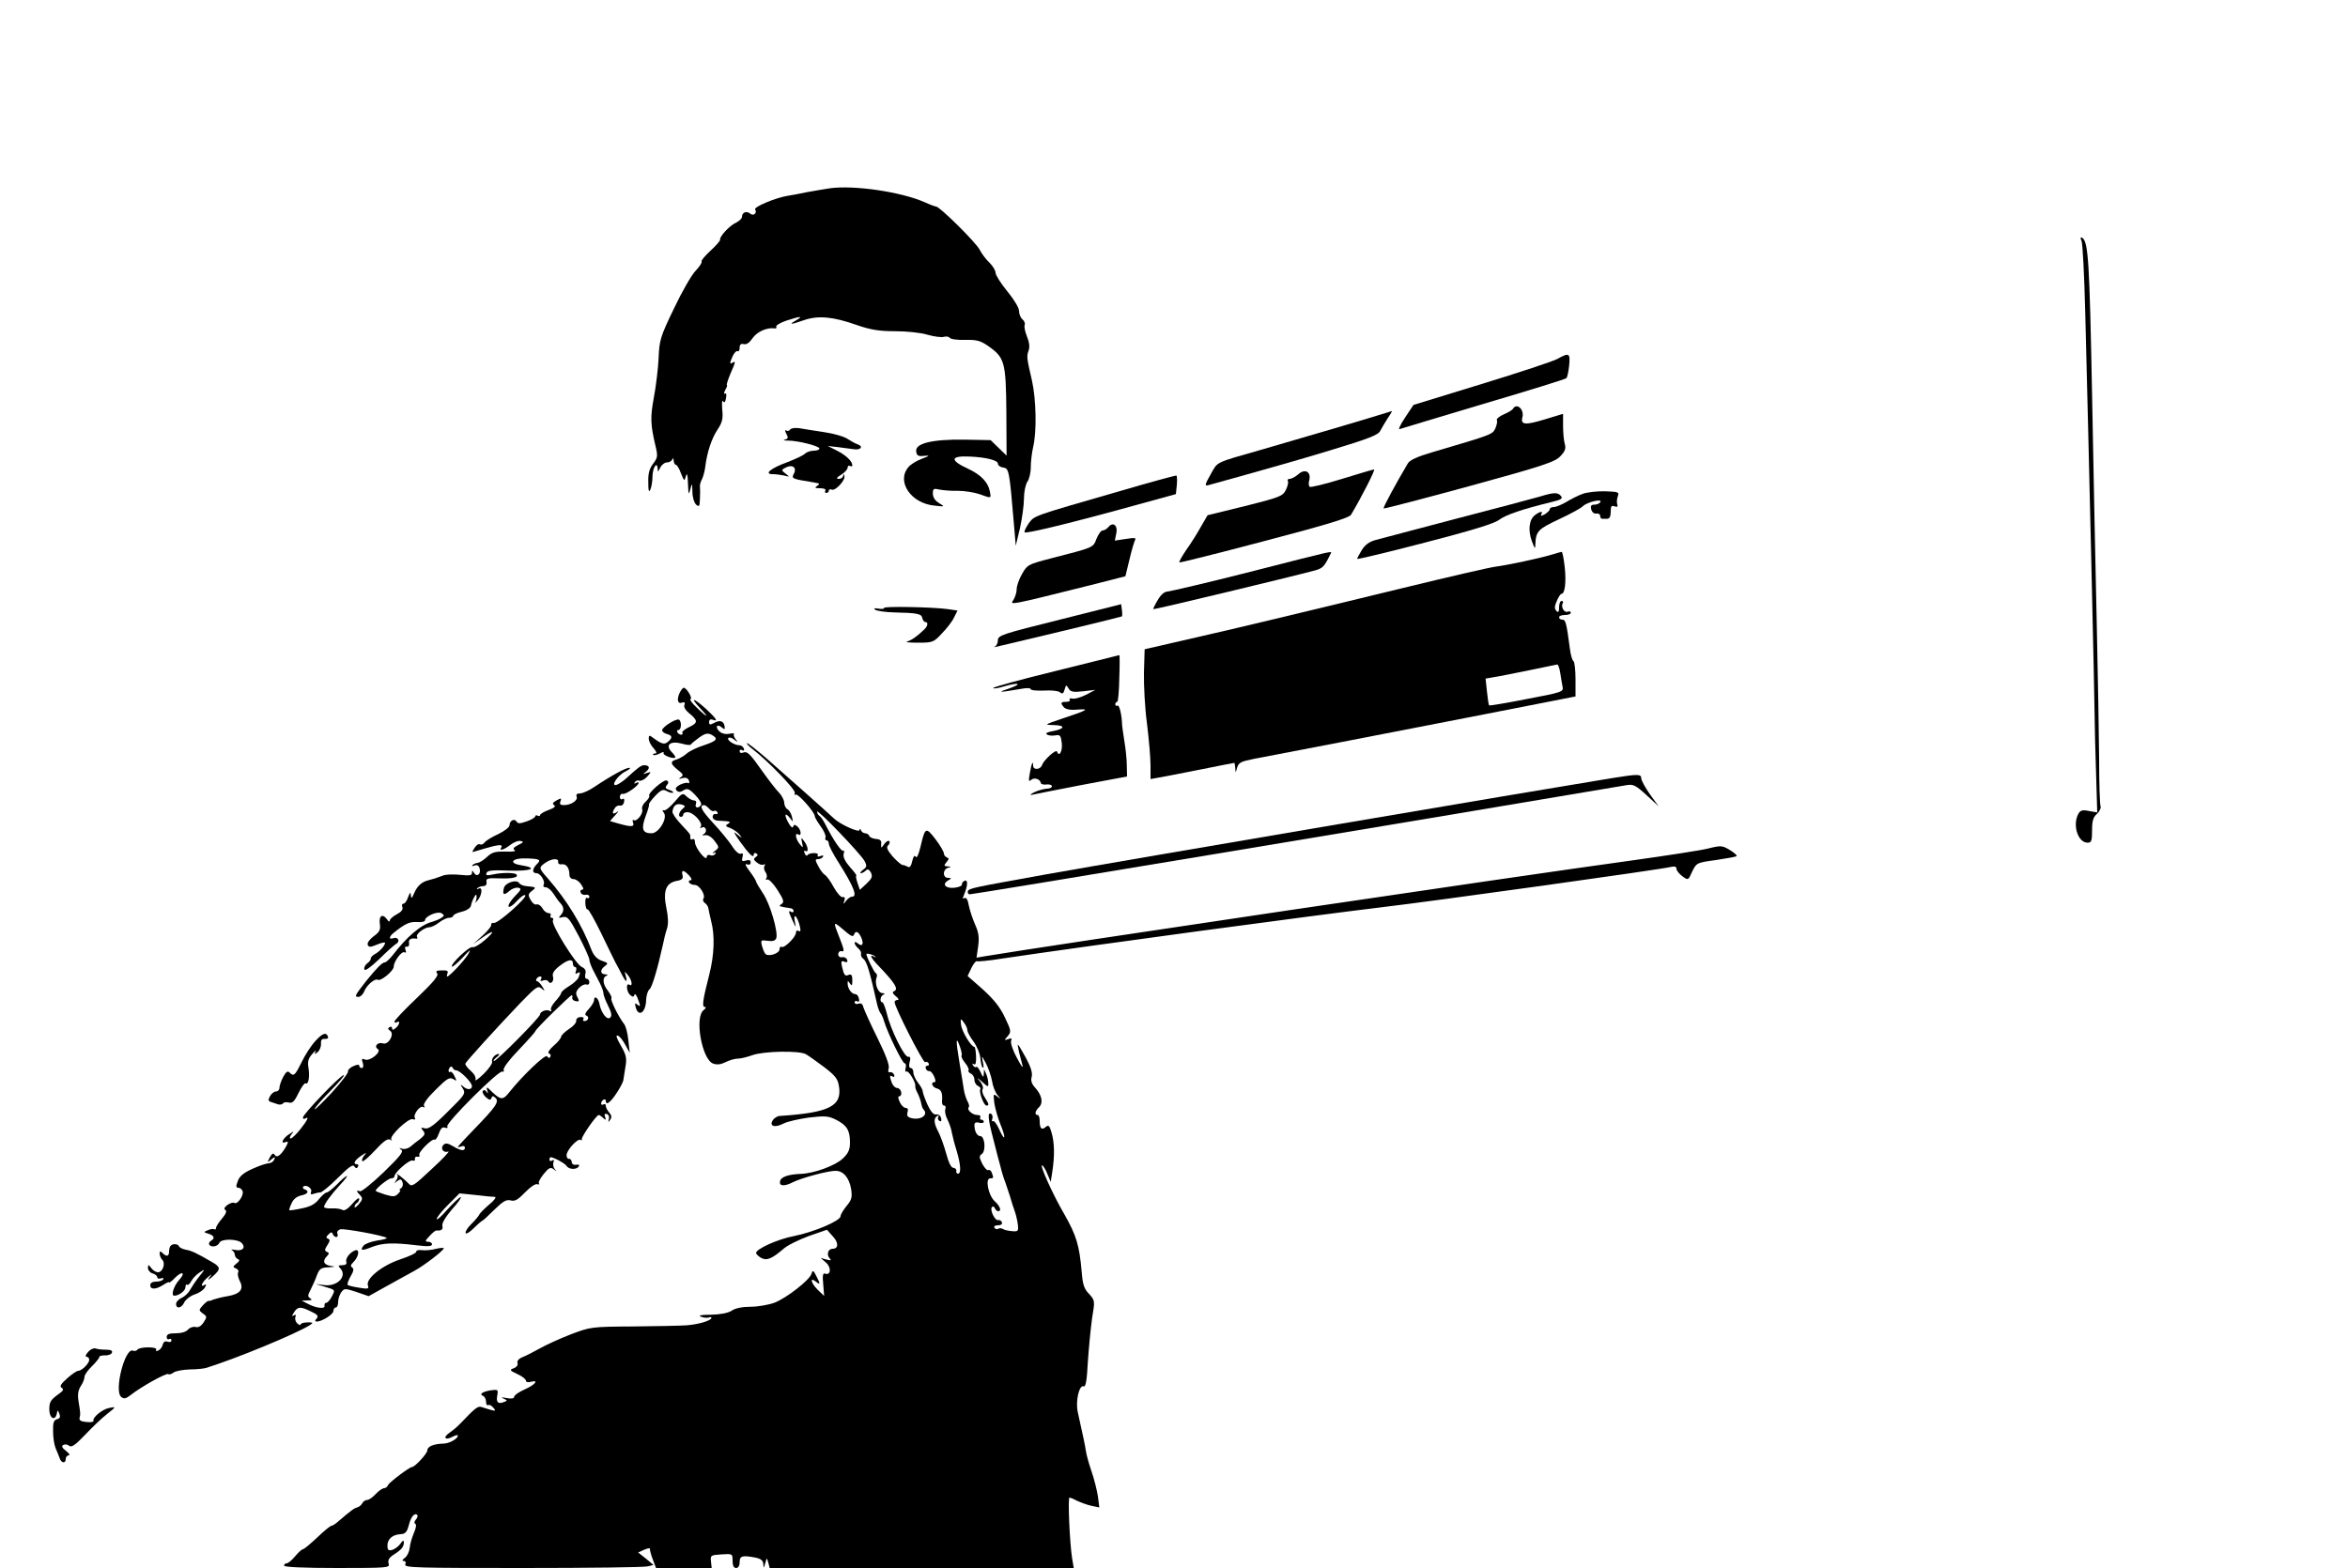 <?xml version="1.0" standalone="no"?>
<!DOCTYPE svg PUBLIC "-//W3C//DTD SVG 20010904//EN"
 "http://www.w3.org/TR/2001/REC-SVG-20010904/DTD/svg10.dtd">
<svg version="1.0" xmlns="http://www.w3.org/2000/svg"
 width="1000pt" height="668pt" viewBox="0 0 1000 668"
 preserveAspectRatio="xMidYMid meet">
<g transform="translate(0,668) scale(0.1,-0.1)"
fill="#000000" stroke="none">
<path d="M3535 5878 c-27 -4 -72 -12 -100 -17 -27 -6 -66 -13 -85 -16 -51 -9
-140 -47 -134 -57 10 -16 -7 -30 -21 -18 -16 13 -35 5 -35 -14 0 -7 -12 -18
-26 -25 -27 -12 -71 -60 -67 -72 1 -4 -17 -25 -41 -47 -24 -22 -41 -43 -38
-46 3 -4 -8 -21 -25 -39 -17 -17 -59 -90 -93 -162 -58 -120 -62 -135 -65 -210
-2 -44 -11 -119 -20 -167 -16 -86 -15 -116 7 -209 10 -42 9 -49 -10 -74 -16
-21 -22 -41 -21 -79 0 -38 3 -46 9 -31 5 11 9 37 9 57 1 37 20 65 22 31 0 -15
2 -14 11 5 6 12 19 22 29 22 9 0 20 6 22 13 3 7 6 5 6 -5 1 -10 5 -18 9 -18 5
0 15 -16 22 -36 14 -35 15 -35 21 -13 5 17 8 7 9 -31 2 -47 3 -51 10 -25 7 29
8 28 9 -11 0 -23 8 -47 16 -54 13 -11 15 -7 16 26 1 22 1 45 0 51 -1 7 3 22 9
32 5 11 12 35 14 55 8 62 27 118 52 156 20 30 24 46 20 85 -2 27 -1 43 3 36 6
-9 10 -5 13 13 3 15 1 23 -4 19 -6 -3 -5 4 1 16 7 11 9 21 7 21 -3 0 4 21 14
46 23 52 24 58 10 49 -13 -8 -13 -2 1 29 7 14 16 23 20 20 5 -3 9 4 9 14 0 14
5 19 18 16 11 -3 24 6 37 25 18 27 61 47 94 42 7 -1 10 2 7 7 -3 5 16 17 43
26 61 20 74 20 41 1 -33 -19 -24 -19 34 1 60 21 125 15 226 -21 58 -20 94 -26
162 -26 48 0 109 -6 138 -15 28 -8 59 -12 70 -9 10 3 21 1 25 -4 3 -6 33 -10
65 -9 49 1 65 -3 97 -25 72 -50 77 -68 79 -280 l1 -188 -34 33 -34 33 -112 2
c-138 2 -210 -16 -205 -50 2 -18 9 -22 33 -19 27 2 26 1 -10 -13 -22 -8 -48
-24 -57 -36 -51 -62 13 -154 112 -163 45 -5 45 -5 19 11 -17 10 -26 25 -26 40
0 22 3 23 30 17 17 -3 52 -6 78 -5 26 0 66 -6 90 -14 53 -19 50 -19 45 10 -7
40 -38 72 -91 97 -81 37 -79 57 5 53 70 -3 120 -16 120 -30 0 -8 10 -15 23
-17 24 -3 26 -13 45 -238 l8 -95 18 75 c9 41 17 98 17 127 0 28 7 59 14 70 8
10 15 38 15 63 0 25 5 63 10 85 16 66 13 204 -5 284 -23 99 -23 103 -14 128 5
15 3 35 -7 59 -8 20 -13 42 -10 49 3 8 -2 19 -10 25 -8 7 -14 23 -14 36 0 13
-22 49 -50 83 -27 33 -50 69 -50 79 0 10 -12 29 -26 43 -14 13 -33 38 -41 54
-14 30 -171 185 -186 185 -4 0 -26 8 -50 19 -101 44 -299 73 -402 59z"/>
<path d="M8865 5654 c5 -10 12 -149 16 -309 14 -536 40 -1651 40 -1721 0 -38
3 -145 6 -237 l5 -168 -35 6 c-29 6 -37 3 -46 -13 -25 -48 -1 -122 40 -122 16
0 19 7 19 53 0 41 5 56 21 70 11 10 18 25 15 33 -3 8 -6 99 -6 202 -1 103 -5
360 -10 572 -5 212 -14 653 -20 980 -11 569 -16 650 -42 667 -8 4 -9 0 -3 -13z"/>
<path d="M6633 5151 c-18 -10 -163 -58 -323 -107 l-290 -89 -36 -54 c-20 -30
-30 -52 -23 -49 8 3 169 51 359 108 190 56 348 105 351 109 4 3 9 27 12 54 5
53 0 56 -50 28z"/>
<path d="M6444 4939 c-3 -6 -22 -17 -41 -25 -18 -8 -31 -19 -28 -24 3 -4 0
-20 -6 -34 -13 -27 -9 -26 -267 -102 -65 -19 -98 -34 -106 -48 -52 -88 -107
-189 -103 -192 2 -2 167 41 365 95 317 87 365 103 388 128 20 21 24 33 18 53
-4 14 -7 48 -7 76 l0 51 -79 -24 c-83 -25 -103 -23 -94 10 8 33 -24 62 -40 36z"/>
<path d="M5880 4914 c-47 -15 -352 -105 -505 -149 -206 -59 -187 -50 -219
-106 -25 -44 -26 -50 -10 -46 11 3 87 24 169 47 83 23 241 68 352 102 159 48
203 65 211 82 6 12 21 36 32 54 12 17 20 32 18 31 -1 -1 -23 -7 -48 -15z"/>
<path d="M3365 4850 c-3 -6 -11 -7 -17 -4 -6 4 -6 -1 1 -14 9 -17 8 -21 -7
-25 -9 -2 -3 -4 14 -4 42 0 134 -23 134 -34 0 -5 -11 -9 -24 -9 -14 0 -31 -6
-38 -13 -7 -7 -41 -23 -75 -36 -71 -26 -101 -51 -62 -51 13 0 35 -3 49 -6 24
-6 24 -6 6 8 -19 15 -19 16 0 26 29 15 49 0 35 -26 -11 -21 -9 -22 84 -37 6
-1 15 -3 20 -4 6 -1 3 -6 -5 -11 -12 -8 -9 -10 13 -10 16 0 26 -4 22 -10 -3
-5 -1 -10 4 -10 6 0 11 4 11 10 0 5 6 7 13 4 16 -6 60 43 53 59 -3 9 -5 9 -5
0 -1 -7 -9 -13 -18 -13 -13 0 -11 5 10 18 15 9 27 23 27 30 0 7 5 10 10 7 6
-3 10 -2 10 2 0 18 -26 43 -65 63 l-40 20 45 -5 c25 -3 55 -7 68 -9 28 -4 40
12 15 21 -10 3 -29 14 -43 23 -14 10 -59 23 -100 29 -41 6 -89 14 -107 17 -17
2 -34 0 -38 -6z"/>
<path d="M5530 4660 c-13 -11 -29 -20 -37 -20 -8 0 -11 -4 -8 -10 3 -5 -1 -22
-9 -38 -13 -26 -27 -31 -174 -68 l-159 -39 -29 -50 c-15 -27 -43 -72 -62 -98
-18 -27 -32 -51 -29 -53 2 -2 165 39 362 91 267 70 361 99 369 112 44 74 105
193 98 193 -4 0 -65 -18 -136 -40 -71 -22 -133 -37 -138 -34 -4 3 -6 15 -2 28
9 36 -18 51 -46 26z"/>
<path d="M4770 4588 c-381 -110 -363 -104 -389 -138 -12 -18 -20 -34 -17 -38
7 -6 199 40 473 116 l171 47 4 38 c2 21 1 40 -2 41 -3 1 -111 -28 -240 -66z"/>
<path d="M6740 4576 c-19 -7 -51 -23 -70 -35 -19 -11 -43 -21 -52 -21 -10 0
-18 -4 -18 -10 0 -5 -10 -14 -21 -21 -15 -8 -19 -8 -15 0 10 15 -5 13 -26 -3
-26 -19 -31 -65 -14 -111 12 -33 15 -36 15 -15 2 57 11 66 101 108 49 23 95
48 102 56 18 17 83 33 74 17 -4 -6 -15 -11 -26 -11 -13 0 -17 -5 -13 -20 3
-12 12 -19 21 -18 9 2 17 -3 17 -9 0 -7 3 -13 8 -13 4 0 14 0 22 0 10 0 15 10
15 30 0 23 3 28 16 23 12 -4 15 -2 12 8 -3 8 -2 23 2 34 7 19 3 20 -54 22 -33
1 -77 -4 -96 -11z"/>
<path d="M6560 4565 c-25 -7 -184 -50 -355 -94 -170 -45 -327 -86 -348 -92
-26 -7 -44 -21 -57 -42 -11 -18 -20 -35 -20 -38 0 -3 129 28 287 69 200 52
296 81 317 97 29 22 100 46 223 76 42 10 50 15 41 26 -13 16 -30 16 -88 -2z"/>
<path d="M4720 4434 c-7 -8 -18 -14 -24 -14 -7 0 -18 -16 -26 -35 -15 -39 -9
-36 -195 -84 -96 -25 -100 -27 -122 -66 -13 -22 -23 -51 -23 -65 0 -14 -7 -35
-14 -46 -17 -23 -20 -24 328 63 l149 38 17 70 c9 39 20 76 24 84 6 10 -2 11
-39 5 l-47 -7 6 30 c8 35 -14 52 -34 27z"/>
<path d="M5325 4244 c-181 -46 -340 -83 -352 -84 -13 0 -29 -13 -42 -36 -12
-20 -21 -38 -19 -39 3 -3 580 136 689 165 33 9 40 17 67 73 5 10 20 14 -343
-79z"/>
<path d="M6615 4319 c-50 -16 -197 -47 -245 -53 -25 -3 -202 -44 -395 -91
-415 -101 -709 -172 -935 -223 l-165 -38 -3 -99 c-1 -55 4 -153 13 -218 8 -65
15 -145 15 -178 l0 -58 33 6 c17 3 97 18 176 34 79 16 146 29 148 29 1 0 3
-10 4 -22 1 -22 1 -22 8 2 6 21 16 26 71 37 90 17 594 114 895 173 138 27 301
59 363 71 l112 22 0 73 c0 40 -4 75 -9 78 -5 3 -12 27 -15 53 -15 112 -18 123
-32 123 -8 0 -14 5 -14 10 0 6 11 10 25 10 14 0 25 4 25 10 0 5 -6 7 -14 4
-14 -6 -30 22 -20 37 3 5 0 9 -5 9 -6 0 -11 -12 -11 -27 0 -20 -3 -24 -11 -16
-9 9 -9 20 1 42 7 17 16 31 20 31 15 0 21 50 14 115 -4 36 -10 65 -13 64 -3 0
-19 -5 -36 -10z m30 -506 c3 -21 8 -48 10 -59 5 -21 -4 -24 -153 -52 -86 -17
-158 -29 -160 -27 -2 2 -6 28 -9 58 l-6 56 39 7 c22 3 89 17 149 29 61 13 113
23 117 24 4 1 10 -16 13 -36z"/>
<path d="M4513 4040 c-242 -60 -263 -67 -263 -87 0 -12 -6 -24 -12 -27 -7 -3
-4 -4 7 -1 256 60 530 127 533 129 2 3 2 15 0 28 l-3 24 -262 -66z"/>
<path d="M3765 4090 c2 -4 -8 -5 -23 -3 -19 3 -23 2 -14 -5 8 -5 44 -10 80
-11 99 -2 117 -6 120 -24 2 -9 8 -17 13 -17 13 0 11 -17 -5 -32 -31 -30 -55
-46 -73 -51 -10 -3 11 -5 47 -5 62 0 67 2 101 39 20 20 44 51 52 68 l15 30
-41 6 c-63 9 -277 13 -272 5z"/>
<path d="M4498 3822 c-148 -36 -268 -69 -268 -73 0 -4 21 -1 47 7 64 19 80 11
18 -10 -51 -17 -42 -17 58 0 20 4 37 3 37 -2 0 -5 25 -7 55 -6 32 2 62 -1 69
-7 11 -9 15 -6 20 11 6 21 7 22 17 5 8 -14 19 -17 62 -12 l52 6 -40 -21 c-22
-11 -48 -19 -58 -16 -9 2 -15 0 -11 -5 3 -5 -4 -9 -15 -9 -24 0 -26 -5 -9 -24
8 -8 29 -12 58 -9 52 4 44 -2 -65 -38 -79 -27 -79 -27 -37 -28 51 -1 48 -16
-5 -26 -23 -4 -32 -9 -24 -14 7 -5 23 -6 35 -4 21 4 24 0 28 -32 4 -34 -11
-63 -20 -37 -4 12 -56 -35 -64 -57 -6 -20 -38 -23 -38 -3 0 25 -7 10 -14 -32
-6 -33 -5 -38 6 -28 14 11 38 3 41 -14 1 -5 12 -8 25 -6 12 1 22 -2 22 -8 0
-5 -10 -10 -22 -10 -13 -1 -36 -7 -53 -15 -16 -8 -21 -13 -10 -11 11 3 107 21
213 42 l192 36 -1 47 c0 25 -5 71 -10 101 -5 30 -9 62 -10 70 -1 45 -12 89
-20 84 -5 -3 -9 0 -9 5 0 6 3 11 8 11 4 0 8 45 9 100 2 55 2 100 0 99 -1 0
-122 -30 -269 -67z"/>
<path d="M2894 3727 c-13 -29 -7 -48 12 -40 10 3 12 0 9 -10 -4 -8 4 -22 17
-33 41 -33 42 -43 4 -61 -19 -9 -33 -20 -30 -25 3 -4 1 -8 -5 -8 -5 0 -13 5
-16 10 -3 6 -1 10 4 10 13 0 15 36 3 44 -11 7 -72 -31 -72 -45 0 -6 9 -13 20
-16 24 -6 25 -16 5 -33 -15 -13 -27 -10 -61 15 -19 14 -21 14 -21 -2 0 -10 9
-28 20 -40 14 -16 16 -23 7 -23 -7 0 -11 -3 -8 -6 4 -3 16 0 28 6 12 7 20 8
16 2 -5 -9 42 -27 50 -19 2 2 -5 13 -16 24 -28 30 -5 48 44 35 19 -6 36 -7 38
-4 2 4 18 17 36 30 25 18 36 20 52 12 31 -17 24 -26 -32 -45 -29 -9 -62 -25
-73 -35 -11 -10 -30 -21 -42 -25 -30 -8 -29 -19 4 -45 23 -18 25 -23 13 -31
-12 -8 -10 -9 6 -4 15 4 24 0 28 -10 3 -9 2 -14 -3 -11 -5 3 -20 0 -35 -7 -18
-10 -22 -17 -14 -25 8 -8 16 -7 29 1 16 10 24 7 50 -20 17 -17 28 -36 25 -42
-11 -17 -29 -13 -22 4 3 9 0 15 -9 15 -7 0 -21 8 -31 17 -16 16 -19 15 -50
-22 -19 -22 -39 -39 -46 -37 -8 2 -8 -1 -1 -10 18 -23 -21 -88 -52 -88 -39 0
-45 19 -26 71 10 26 17 50 15 52 -2 2 9 18 26 36 26 27 34 30 51 20 11 -6 23
-8 26 -6 2 3 -5 8 -17 12 -16 5 -18 10 -10 20 8 9 8 15 0 20 -11 7 -82 -54
-75 -65 3 -4 -5 -16 -16 -26 -11 -10 -17 -24 -14 -32 6 -17 -23 -54 -36 -46
-5 3 -6 -2 -3 -10 7 -19 -6 -20 -60 -5 l-38 11 23 26 c13 14 16 20 7 13 -19
-14 -24 -5 -9 17 4 7 14 12 21 10 8 -2 16 5 18 16 2 11 0 16 -7 12 -6 -4 -11
0 -11 9 0 9 6 15 13 13 13 -3 67 35 67 47 0 3 -5 3 -12 -1 -7 -4 -8 -3 -4 4 4
6 12 9 19 6 7 -2 22 5 33 17 19 22 19 22 -1 16 -18 -7 -19 -6 -3 6 18 15 14
27 -9 27 -13 0 -28 -12 -76 -56 -12 -11 -30 -23 -39 -27 -31 -11 1 39 35 56
18 9 25 16 17 16 -15 0 -73 -31 -148 -81 -23 -16 -51 -28 -61 -28 -14 0 -19
-5 -15 -14 6 -16 -24 -36 -55 -36 -15 0 -19 5 -14 16 5 14 3 15 -17 4 -16 -9
-19 -14 -10 -20 8 -5 1 -12 -24 -21 -20 -7 -36 -17 -36 -22 0 -4 -4 -5 -10 -2
-5 3 -10 2 -10 -2 0 -5 -16 -15 -36 -22 -29 -10 -38 -11 -44 -1 -9 15 -30 4
-30 -16 0 -8 -21 -24 -47 -37 -27 -12 -53 -28 -59 -36 -6 -8 -15 -11 -20 -8
-6 3 -15 -3 -22 -14 -7 -10 -11 -19 -10 -19 2 0 25 7 52 15 57 17 80 19 71 5
-11 -17 11 -11 39 11 14 11 34 19 44 16 14 -3 11 -6 -11 -17 -20 -10 -24 -16
-15 -22 8 -5 -9 -7 -40 -6 -43 1 -57 -3 -77 -22 -14 -13 -32 -25 -41 -26 -9
-1 -19 -6 -22 -10 -4 -4 0 -5 10 -1 10 4 18 -1 21 -14 6 -23 -12 -37 -24 -18
-7 12 -9 12 -9 0 0 -11 -11 -12 -50 -8 -28 3 -61 2 -73 -3 -23 -9 -45 -16 -62
-20 -27 -6 -48 -24 -60 -53 -11 -25 -14 -27 -15 -12 -1 16 -4 14 -12 -7 -5
-16 -14 -28 -20 -28 -6 0 -8 -7 -4 -15 3 -10 -5 -20 -24 -30 -17 -9 -30 -21
-30 -27 0 -7 -6 -4 -13 7 -19 25 -35 12 -29 -23 3 -24 -2 -33 -27 -51 -17 -13
-28 -28 -25 -36 5 -11 11 -11 40 1 19 8 34 11 34 7 -1 -12 -23 -37 -44 -48
-10 -6 -18 -14 -17 -19 1 -4 -5 -13 -15 -20 -9 -7 -15 -19 -12 -26 2 -8 25 8
62 43 32 32 65 61 73 66 19 10 8 32 -12 24 -20 -7 -19 7 3 24 47 38 67 47 98
45 19 -2 34 2 34 7 0 18 55 41 71 30 12 -8 12 -10 -1 -19 -8 -6 -26 -13 -39
-17 -48 -12 -108 -63 -169 -143 -13 -16 -28 -30 -33 -30 -11 0 -33 -22 -80
-80 -47 -60 -51 -67 -33 -67 9 0 19 10 24 21 10 28 46 59 59 52 12 -8 68 38
68 56 0 22 34 68 46 61 6 -4 8 0 4 10 -4 10 -2 16 6 14 7 -1 11 6 9 16 -3 15
9 22 31 18 5 -1 6 3 3 8 -7 11 32 41 54 41 8 0 26 9 40 20 14 11 33 20 43 20
9 0 17 4 17 8 0 5 16 13 37 18 21 5 37 16 39 26 1 9 7 24 13 35 8 14 10 15 11
3 0 -9 -3 -20 -7 -26 -5 -5 0 -1 10 9 20 22 24 62 5 51 -8 -4 -9 -3 -5 2 5 5
16 9 25 9 11 0 16 7 14 18 -3 15 5 17 57 15 55 -2 82 5 70 17 -8 8 -62 8 -98
0 -27 -6 -33 -5 -29 6 4 11 25 13 96 10 95 -3 127 11 51 23 -57 9 -37 32 26
29 56 -2 61 -6 40 -26 -19 -20 -19 -37 0 -37 17 0 39 -36 30 -50 -3 -6 1 -10
9 -10 9 0 23 -12 33 -27 10 -16 23 -34 30 -41 16 -17 16 -34 1 -51 -11 -11 -9
-13 9 -8 20 4 28 -5 68 -81 25 -48 45 -93 45 -100 0 -8 7 -27 15 -43 8 -16 22
-42 30 -58 8 -16 15 -35 15 -43 0 -8 9 -31 20 -53 14 -28 17 -42 9 -50 -13
-13 -38 18 -46 58 -5 27 -23 38 -23 15 0 -6 -10 -23 -22 -36 -16 -17 -19 -26
-10 -29 13 -5 7 -23 -9 -23 -6 0 -8 4 -4 9 3 6 -3 9 -13 8 -11 0 -19 -8 -18
-16 1 -8 -13 -24 -31 -35 -18 -12 -32 -26 -33 -32 0 -6 -14 -24 -32 -39 -19
-17 -27 -30 -20 -33 7 -2 9 -8 6 -14 -4 -7 -9 -6 -14 2 -7 11 -106 -84 -160
-152 -27 -35 -37 -35 -73 -1 -23 23 -27 25 -22 8 5 -15 4 -16 -3 -6 -6 8 -12
9 -16 3 -3 -5 3 -17 13 -26 15 -13 20 -14 24 -4 3 10 7 10 17 1 17 -16 3 -37
-89 -132 -39 -40 -71 -75 -71 -77 0 -2 7 -1 15 2 8 4 15 1 15 -5 0 -16 -17
-14 -51 6 -21 13 -32 14 -40 6 -15 -15 -1 -36 20 -29 9 4 -22 -30 -69 -73 -79
-74 -86 -79 -100 -63 -16 17 -61 53 -48 38 4 -5 2 -16 -5 -25 -10 -14 -10 -14
4 -3 14 10 18 10 23 -4 4 -10 1 -21 -6 -26 -7 -4 -9 -8 -5 -8 5 0 1 -7 -7 -15
-13 -14 -22 -14 -56 -4 -22 7 -40 14 -40 16 0 10 54 53 66 53 8 0 14 4 14 9 0
16 64 72 77 67 7 -3 12 0 10 7 -1 7 4 11 11 9 8 -1 11 2 8 7 -7 11 54 72 65
66 4 -3 12 9 18 26 8 22 15 29 26 25 10 -3 13 -2 10 5 -9 13 221 243 235 234
5 -3 7 0 5 7 -3 8 25 45 65 86 38 40 70 76 70 79 0 8 148 153 155 153 3 0 4
-5 2 -11 -1 -6 6 -13 15 -14 15 -3 16 0 7 17 -8 15 -7 24 7 39 10 11 24 17 31
15 7 -3 13 1 13 9 0 8 -5 15 -11 15 -7 0 -9 9 -6 21 4 14 -1 23 -16 30 -26 12
-132 183 -122 198 3 6 1 11 -5 11 -6 0 -8 5 -5 10 3 6 -1 10 -9 10 -8 0 -20 9
-26 21 -7 11 -17 18 -25 16 -7 -3 -18 6 -25 19 -12 21 -11 26 6 39 19 15 18
16 -25 20 -13 1 -26 7 -30 13 -10 17 -59 2 -65 -21 -7 -29 0 -33 23 -13 11 10
28 16 38 14 15 -3 14 -8 -15 -37 -17 -18 -29 -37 -26 -43 3 -5 19 5 35 23 16
18 32 29 36 25 10 -9 -117 -122 -134 -118 -7 2 -12 -2 -11 -8 2 -5 -15 -26
-37 -46 l-40 -36 37 26 c52 37 60 32 13 -9 -22 -19 -46 -33 -53 -30 -13 5 -96
-74 -87 -83 2 -3 23 15 46 39 32 35 37 38 23 14 -16 -27 -80 -95 -89 -95 -3 0
-2 6 1 14 4 10 -3 13 -25 12 -22 0 -27 -4 -19 -13 7 -9 -16 -37 -86 -104 -53
-50 -96 -96 -96 -101 0 -5 5 -6 10 -3 16 10 12 -11 -5 -25 -11 -9 -15 -9 -15
-1 0 7 -5 9 -11 5 -8 -4 -7 -9 2 -15 21 -13 -6 -62 -30 -54 -22 7 -40 -13 -22
-24 18 -11 -32 -53 -54 -45 -14 6 -16 3 -10 -14 4 -13 2 -22 -4 -22 -6 0 -11
4 -11 10 0 6 -10 5 -25 -2 -14 -6 -24 -16 -23 -23 2 -6 -30 -47 -69 -90 -40
-43 -73 -75 -73 -70 0 5 30 40 67 77 37 38 63 68 57 68 -14 0 -174 -167 -174
-181 0 -6 5 -7 10 -4 18 11 10 -7 -21 -46 -17 -21 -35 -39 -41 -39 -6 0 -4 7
3 17 13 15 12 15 -8 2 -27 -16 -41 -44 -18 -35 13 5 14 2 4 -17 -21 -38 -40
-52 -49 -37 -6 9 -11 7 -21 -11 -12 -23 -11 -23 6 -9 16 13 18 13 13 0 -3 -8
-13 -15 -24 -16 -10 0 -42 -11 -70 -24 -36 -16 -54 -31 -61 -51 -9 -23 -8 -29
2 -29 7 0 15 -6 18 -14 7 -17 -21 -58 -34 -51 -5 4 -18 0 -30 -8 -13 -10 -17
-17 -9 -22 7 -4 2 -17 -15 -37 -14 -16 -25 -34 -25 -39 0 -6 -3 -8 -7 -6 -5 3
-17 1 -28 -4 -19 -8 -19 -8 3 -15 23 -7 29 -19 12 -29 -17 -10 -11 -25 9 -25
10 0 22 7 25 15 7 19 81 18 97 -2 16 -19 1 -34 -29 -28 -15 3 -21 2 -14 -1 6
-3 12 -12 12 -19 0 -7 6 -16 13 -19 9 -3 7 -9 -6 -19 -16 -13 -16 -15 -2 -21
9 -3 13 -11 9 -17 -3 -6 0 -22 7 -36 19 -35 2 -56 -52 -65 -24 -4 -51 -11 -59
-14 -8 -4 -18 -7 -21 -6 -4 1 -15 -8 -25 -19 -18 -20 -18 -21 0 -35 18 -12 18
-15 3 -38 -11 -16 -23 -23 -35 -19 -10 2 -24 -3 -31 -11 -8 -10 -29 -16 -52
-16 -29 0 -39 -4 -39 -16 0 -8 5 -12 10 -9 6 3 10 1 10 -5 0 -7 -7 -9 -16 -6
-10 4 -18 0 -21 -13 -3 -11 -12 -22 -20 -25 -8 -3 -11 -1 -8 4 4 6 -10 10 -34
10 -22 0 -42 -4 -46 -10 -3 -5 -12 -7 -19 -4 -34 13 -81 -171 -50 -197 12 -10
20 -8 42 9 43 34 152 95 159 88 3 -3 13 0 21 6 8 7 40 13 71 14 31 0 63 4 71
7 8 3 29 10 45 15 162 56 405 161 405 176 0 2 -11 3 -25 2 -14 0 -25 -5 -25
-9 0 -4 -6 -2 -14 5 -7 7 -11 19 -8 27 4 10 1 12 -7 7 -9 -6 -9 -3 1 13 16 25
27 26 72 4 28 -13 33 -19 25 -30 -9 -9 -8 -13 0 -13 23 0 71 31 71 45 0 8 5
15 10 15 6 0 10 10 10 23 0 13 6 31 13 41 13 18 16 18 65 2 l52 -18 77 43 c43
24 95 52 116 64 43 23 126 87 127 97 0 3 -15 2 -32 -2 -18 -5 -45 -8 -60 -6
-15 2 -26 -1 -25 -6 1 -6 -29 -20 -68 -33 -78 -26 -149 -83 -138 -112 5 -14 0
-15 -37 -9 -25 4 -47 9 -49 12 -3 3 2 19 12 36 13 22 15 33 7 38 -8 5 -7 12 5
23 24 24 28 58 7 50 -23 -9 -42 -35 -37 -50 3 -8 -4 -13 -17 -13 -17 0 -19 -3
-10 -12 33 -33 -9 -79 -65 -73 l-38 5 42 -13 c41 -12 41 -12 27 -39 -8 -16
-19 -28 -24 -28 -6 0 -9 -6 -8 -13 4 -15 -37 -10 -72 9 l-25 13 25 1 c18 0 21
3 11 9 -11 7 -11 13 2 37 8 16 21 44 27 62 11 27 17 32 49 33 30 2 31 3 9 6
-30 5 -36 21 -15 42 10 11 9 14 -1 18 -10 4 -10 10 2 28 12 18 12 25 3 28 -9
3 -9 8 2 18 10 11 15 11 18 2 3 -7 9 -13 15 -13 6 0 8 6 5 14 -3 8 2 16 13 19
17 4 187 -27 197 -37 3 -2 -16 -8 -41 -11 -25 -4 -51 -14 -57 -21 -18 -22 -8
-24 36 -6 45 17 89 19 188 7 48 -6 67 -5 67 4 0 6 -8 11 -17 11 -14 0 -13 4 7
25 12 13 25 24 29 23 20 -2 29 4 25 20 -3 10 13 37 41 70 26 28 42 52 37 52
-5 0 -30 -24 -56 -52 -25 -29 -46 -48 -46 -41 0 7 22 34 49 61 l48 48 69 -7
c38 -5 75 -8 82 -8 7 -1 -4 -16 -25 -33 -21 -18 -40 -37 -42 -43 -2 -5 -17
-23 -33 -39 -16 -15 -27 -33 -25 -39 2 -6 18 4 35 21 18 18 35 32 37 32 2 0
25 21 50 46 37 36 51 45 70 40 18 -5 31 3 61 34 21 22 44 38 52 35 7 -2 11 -1
7 4 -3 5 7 23 21 40 22 27 29 30 43 19 13 -10 14 -10 4 1 -6 7 -9 20 -6 29 4
10 2 13 -5 8 -7 -4 -12 -2 -12 3 0 6 2 11 5 11 13 0 61 -26 68 -37 10 -16 43
-17 52 -2 4 6 0 9 -11 7 -11 -2 -19 3 -19 12 -1 8 -6 14 -11 13 -6 -1 -11 6
-11 15 -1 21 47 73 59 66 5 -3 7 -2 6 3 -3 9 62 103 72 103 3 0 12 -6 19 -13
11 -10 13 -9 8 5 -4 12 -2 15 8 12 8 -3 11 -13 8 -22 -4 -14 -3 -15 6 -2 7 10
6 19 -5 31 -7 8 -14 21 -14 28 0 7 -4 9 -10 6 -5 -3 -10 -2 -10 4 0 5 5 13 10
16 6 3 10 1 10 -4 0 -22 18 -10 46 32 15 23 29 49 29 57 1 8 5 34 9 57 6 35 3
49 -20 89 -18 31 -23 45 -13 42 8 -2 22 -20 32 -39 l19 -34 -6 54 c-3 30 -11
61 -19 70 -22 28 -59 102 -53 108 3 3 -4 17 -14 31 -23 28 -26 58 -7 65 7 3 5
6 -5 6 -23 1 -23 20 -1 36 14 11 13 13 -14 22 -20 7 -34 22 -43 44 -41 109
-106 214 -187 307 -39 44 -39 46 -11 66 27 19 59 21 55 4 -1 -7 6 -12 15 -10
19 3 33 -15 33 -43 0 -12 7 -20 17 -20 10 0 25 -10 33 -23 10 -14 12 -22 5
-22 -7 0 -10 -6 -7 -12 2 -7 11 -12 21 -10 9 2 16 -2 16 -8 0 -6 -4 -9 -10 -5
-5 3 -8 -7 -7 -24 1 -16 5 -27 9 -25 4 3 30 -44 59 -103 28 -59 56 -115 60
-123 5 -8 16 -30 25 -47 19 -38 28 -43 19 -10 -6 21 -6 21 9 3 18 -22 22 -51
6 -41 -15 10 -12 -31 4 -44 11 -9 15 -9 18 1 3 7 10 -3 16 -21 10 -28 10 -31
-2 -22 -12 10 -13 8 -9 -9 12 -46 44 -24 45 32 1 18 7 38 14 43 11 9 34 86 56
185 5 25 13 58 19 75 6 19 5 49 -3 87 -15 72 -2 106 43 115 24 4 29 10 26 24
-7 25 5 24 28 -1 11 -12 13 -20 6 -20 -7 0 -9 -4 -6 -10 3 -5 14 -10 24 -10
20 0 47 -43 37 -58 -4 -6 -1 -14 6 -19 7 -4 14 -15 15 -23 1 -8 7 -33 12 -55
16 -61 13 -143 -8 -226 -29 -113 -32 -139 -19 -139 7 0 4 -6 -5 -13 -40 -29
-8 -210 40 -228 17 -6 33 -4 53 6 16 8 39 15 52 15 13 0 41 7 63 15 48 17 198
20 227 4 11 -6 46 -31 78 -55 47 -36 58 -50 63 -81 14 -85 -40 -113 -250 -127
-12 0 -26 -9 -32 -19 -16 -25 9 -33 47 -13 16 8 64 19 107 25 70 8 83 7 117
-10 45 -23 58 -45 58 -96 0 -31 -7 -46 -30 -68 -32 -31 -123 -64 -180 -66 -53
-2 -85 -13 -88 -32 -4 -21 19 -22 56 -3 36 18 151 49 181 48 33 0 58 -30 66
-78 5 -35 2 -46 -19 -71 -14 -17 -26 -37 -26 -44 0 -20 -114 -68 -199 -85 -69
-13 -161 -55 -161 -72 0 -4 9 -13 20 -20 24 -14 46 -6 96 37 16 15 65 39 108
55 l78 27 24 -27 c26 -27 26 -54 0 -54 -19 0 -27 -25 -13 -40 9 -10 7 -11 -13
-6 l-25 7 23 -20 c23 -20 21 -56 -4 -47 -9 4 -12 -7 -8 -45 l4 -50 -29 28
c-28 28 -33 55 -5 32 18 -14 18 -8 0 26 -12 24 -15 25 -20 8 -9 -27 -106 -103
-158 -123 -25 -9 -71 -17 -101 -17 -35 0 -66 -6 -81 -17 -16 -10 -48 -16 -88
-17 -42 0 -56 -3 -43 -8 11 -5 26 -6 33 -4 6 3 12 2 12 -1 0 -12 -54 -28 -105
-32 -27 -2 -131 -4 -230 -5 -177 -1 -181 -2 -265 -34 -47 -18 -105 -45 -130
-59 -25 -14 -58 -31 -73 -37 -18 -7 -26 -17 -23 -26 3 -8 -3 -17 -16 -22 -19
-7 -18 -9 16 -25 20 -9 36 -22 36 -28 0 -6 9 -8 20 -5 37 10 20 -12 -25 -32
-25 -11 -45 -25 -45 -31 0 -8 -12 -10 -32 -6 -22 4 -27 3 -14 -2 18 -8 18 -9
2 -15 -25 -10 -34 -1 -28 29 4 24 3 25 -28 21 -36 -6 -51 -17 -32 -24 6 -3 12
-14 12 -24 0 -11 4 -18 9 -15 5 3 15 -2 22 -11 15 -17 11 -17 -51 3 -15 5 -28
-6 -87 -68 -12 -13 -34 -32 -49 -42 -30 -21 -18 -34 15 -16 12 6 21 8 21 4 0
-13 -35 -33 -60 -34 -43 -1 -70 -12 -70 -29 0 -13 -53 -71 -66 -71 -10 0 -96
-65 -101 -76 -3 -8 -11 -14 -17 -14 -7 0 -23 -11 -36 -25 -13 -14 -29 -25 -36
-25 -7 0 -17 -6 -21 -14 -4 -8 -14 -16 -22 -18 -12 -3 -24 -11 -81 -60 -11
-10 -24 -18 -28 -18 -5 0 -32 -22 -61 -50 -29 -27 -56 -50 -61 -50 -4 0 -20
-14 -33 -30 -14 -17 -30 -30 -36 -30 -6 0 -11 -4 -11 -10 0 -6 82 -10 226 -10
219 0 225 1 219 19 -4 15 2 25 22 38 33 21 43 33 43 53 0 10 -5 8 -15 -7 -8
-11 -24 -23 -35 -26 -16 -4 -20 0 -20 18 0 28 21 47 55 49 21 1 28 8 36 38 9
37 25 55 36 44 3 -3 1 -12 -6 -20 -7 -8 -8 -15 -2 -18 5 -2 3 -18 -6 -38 -8
-19 -17 -48 -18 -64 -2 -17 -11 -36 -21 -43 -11 -8 -13 -13 -5 -13 8 0 11 -6
7 -15 -5 -14 52 -15 502 -15 279 0 518 3 531 7 l24 6 -32 27 -33 26 26 12 c14
6 25 8 24 4 -1 -4 4 -24 12 -45 l14 -37 118 0 119 0 -3 28 c-3 26 -1 27 45 30
46 3 47 3 47 -27 0 -21 5 -31 15 -31 9 0 15 9 15 25 0 27 12 30 69 19 22 -5
31 -12 32 -28 1 -19 2 -18 8 4 7 25 7 25 13 3 l6 -23 647 0 648 0 -7 42 c-10
62 -19 258 -11 258 3 0 18 -6 33 -14 15 -7 42 -17 60 -21 l34 -7 -6 47 c-4 26
-16 74 -27 106 -11 32 -22 71 -24 86 -4 26 -10 56 -35 168 -10 46 6 116 25
109 9 -4 14 25 18 103 4 59 12 143 18 186 13 77 12 77 -13 105 -21 21 -27 41
-31 92 -10 116 -23 157 -74 247 -51 87 -109 218 -94 208 5 -2 15 -19 22 -37
l14 -33 7 45 c10 67 9 121 -3 163 -9 32 -13 36 -25 26 -18 -15 -26 -7 -26 26
0 14 -4 25 -9 25 -14 0 -11 17 7 34 18 19 11 51 -18 83 -14 15 -19 30 -14 46
4 16 -4 42 -25 81 -17 31 -32 56 -34 56 -1 0 1 -15 5 -32 5 -18 11 -44 15 -58
3 -14 -7 1 -24 33 -17 31 -28 64 -25 72 5 11 2 14 -12 8 -18 -6 -18 -5 -2 13
15 18 15 23 -12 79 -20 43 -46 76 -93 119 l-66 58 16 34 c9 18 19 31 23 29 4
-2 51 2 106 11 390 58 1312 182 1619 219 221 26 1191 161 1233 172 14 3 22 1
22 -8 0 -8 12 -22 25 -32 25 -18 25 -18 42 20 18 37 19 38 101 49 46 7 86 14
88 17 3 3 -10 14 -29 26 -32 19 -37 20 -93 6 -32 -8 -176 -30 -319 -50 -532
-73 -2494 -364 -2768 -410 l-28 -5 7 49 c5 37 2 59 -13 92 -11 25 -23 62 -27
82 -4 24 -11 35 -18 31 -8 -5 -9 -1 -3 12 17 41 18 67 4 62 -8 -3 -13 -10 -12
-16 1 -5 -13 -12 -32 -14 -38 -4 -55 15 -27 31 16 10 16 10 0 11 -11 0 -18 8
-18 19 0 11 8 22 18 24 15 4 15 5 -2 6 -16 1 -17 3 -5 18 11 13 11 17 2 20 -7
3 -13 10 -13 17 0 7 -16 35 -36 61 -41 53 -44 52 -64 -34 -8 -32 -15 -48 -20
-41 -5 8 -10 2 -15 -19 -4 -20 -11 -29 -18 -24 -7 4 -17 8 -23 8 -5 0 -24 16
-42 36 -23 27 -28 39 -20 47 7 7 9 15 5 19 -4 3 -14 -2 -21 -13 -14 -19 -14
-19 -13 1 2 14 -5 20 -23 21 -13 1 -26 7 -28 13 -2 6 -10 11 -17 11 -7 0 -16
6 -18 13 -3 7 -6 8 -6 1 -1 -13 -81 23 -108 48 -34 32 -204 183 -286 255 -45
39 -84 70 -86 67 -2 -2 9 -14 25 -26 66 -51 184 -173 179 -186 -2 -7 -1 -11 4
-7 10 5 81 -75 81 -92 0 -5 11 -24 25 -43 14 -19 23 -40 21 -47 -3 -7 -1 -13
4 -13 6 0 10 -7 10 -15 0 -8 19 -45 43 -82 63 -100 80 -143 56 -143 -7 0 -18
-8 -25 -17 -13 -17 -14 -17 -8 0 4 12 2 17 -7 15 -7 -2 -24 17 -38 42 -13 25
-31 49 -38 53 -7 4 -20 21 -28 37 -14 26 -14 30 -1 30 8 0 18 4 21 10 4 6 -1
7 -11 3 -10 -4 -15 -2 -11 4 7 11 -35 12 -44 0 -3 -5 -9 -1 -12 8 -4 9 -3 13
3 10 15 -9 12 19 -5 41 -13 18 -14 18 -9 -6 5 -24 5 -24 -10 -6 -18 22 -22 51
-6 41 15 -10 12 21 -4 34 -11 9 -15 9 -18 -1 -3 -8 -12 1 -22 20 -18 34 -12
43 10 15 12 -16 12 -15 7 7 -3 14 -12 29 -20 33 -7 4 -13 17 -13 27 0 11 -10
30 -22 43 -13 13 -43 52 -68 87 -57 81 -67 90 -85 84 -8 -4 -15 -1 -15 6 0 6
5 8 11 4 7 -4 10 -1 7 7 -3 8 -11 14 -19 14 -21 0 -55 22 -47 31 4 4 16 1 25
-7 16 -12 17 -12 6 2 -7 9 -10 19 -7 22 4 3 -6 4 -20 1 -17 -3 -33 1 -43 11
-19 19 -9 33 11 16 12 -10 14 -9 12 5 -4 23 -20 28 -45 14 -17 -9 -21 -8 -21
4 0 10 6 13 15 10 25 -10 17 4 -26 44 -54 49 -73 54 -30 8 44 -46 36 -47 -11
-1 -20 18 -32 35 -27 37 10 3 -17 48 -29 48 -4 0 -12 -10 -18 -23z m15 -491
c-17 -13 -23 -36 -9 -36 6 0 10 5 10 10 0 6 8 10 18 10 25 0 66 -45 57 -61 -5
-7 -4 -10 3 -5 16 10 27 -15 11 -26 -11 -7 -10 -8 5 -6 11 2 27 -8 39 -24 21
-28 21 -28 1 -44 -10 -8 -13 -12 -5 -8 9 4 12 3 7 -4 -4 -6 -13 -9 -21 -5 -9
3 -15 -1 -15 -8 -1 -22 -50 40 -50 62 0 11 -4 17 -10 14 -5 -3 -10 -1 -10 4 0
6 0 13 -1 15 0 3 -18 23 -39 45 -21 22 -37 46 -36 53 3 26 16 36 37 31 18 -5
19 -8 8 -17z m111 -1 c7 -8 16 -13 20 -10 5 3 12 1 15 -5 4 -6 1 -9 -7 -8 -7
2 -13 -4 -13 -12 0 -8 9 -15 20 -16 57 -3 61 -4 45 -14 -12 -7 -10 -11 11 -18
14 -6 31 -18 39 -28 13 -17 11 -16 -10 1 -19 16 -17 11 10 -28 40 -56 60 -75
60 -58 0 7 5 9 11 5 8 -4 7 -9 -2 -15 -11 -8 -10 -12 5 -24 10 -8 23 -12 29
-8 6 3 7 1 3 -6 -4 -6 -2 -18 4 -26 6 -8 8 -20 4 -26 -4 -7 -3 -9 3 -6 6 4 26
-16 44 -44 26 -41 30 -52 18 -60 -8 -5 -11 -9 -6 -10 4 -1 12 -3 17 -4 6 -1
17 -3 25 -4 8 0 15 -6 15 -12 0 -5 -4 -7 -10 -4 -13 8 -13 3 5 -36 16 -34 16
-34 10 -4 -8 39 11 22 21 -19 5 -21 4 -27 -5 -22 -6 4 -11 1 -11 -7 0 -19 -50
-68 -61 -61 -5 3 -9 -2 -9 -10 0 -18 -47 -33 -60 -20 -5 5 -11 21 -15 35 -6
24 -4 25 24 21 21 -3 33 0 37 11 9 25 -26 147 -57 192 -16 24 -29 46 -29 50 0
3 -12 23 -27 43 -18 23 -22 34 -12 30 10 -4 16 -1 16 8 0 10 -7 12 -20 8 -16
-5 -19 -3 -15 14 4 14 2 19 -7 15 -8 -3 -24 11 -38 34 -14 21 -50 65 -80 97
-50 54 -61 76 -38 76 5 0 14 -7 21 -15z m662 -223 c11 -21 10 -26 -7 -38 -10
-8 -14 -14 -9 -14 6 0 15 5 21 11 8 8 14 6 22 -8 8 -17 5 -25 -18 -47 l-29
-27 -10 30 c-6 17 -8 31 -5 31 3 0 -9 16 -27 36 -21 24 -30 43 -27 56 3 11 3
17 0 14 -8 -8 -43 43 -80 116 -8 15 -18 30 -24 33 -5 4 -9 11 -9 17 0 14 185
-179 202 -210z m-73 -307 c17 -14 25 -16 28 -7 7 19 19 14 31 -12 12 -28 5
-41 -15 -25 -8 7 -13 8 -13 1 0 -5 7 -15 15 -22 9 -7 14 -18 12 -24 -2 -6 3
-16 10 -21 15 -11 27 -53 59 -195 3 -13 9 -29 13 -35 5 -5 12 -21 16 -35 15
-50 78 -180 88 -180 5 0 7 -9 4 -20 -3 -11 -1 -18 4 -15 8 6 41 -48 37 -62 -1
-4 3 -18 10 -30 6 -12 13 -31 15 -42 2 -11 6 -24 10 -27 23 -24 -12 -48 -53
-37 -15 4 -19 11 -15 24 4 13 1 19 -8 19 -7 0 -19 11 -25 25 -8 17 -8 25 -1
25 6 0 9 8 7 18 -2 9 -10 17 -17 17 -8 0 -17 9 -22 20 -11 29 -11 37 2 29 7
-4 10 -1 7 7 -3 8 -11 13 -18 11 -7 -2 -9 5 -5 17 4 13 -13 58 -48 129 -30 60
-56 119 -60 131 -3 14 -10 19 -21 15 -9 -3 -16 -1 -16 6 0 6 5 8 11 4 7 -4 10
1 7 12 -2 11 -9 19 -16 19 -15 0 -32 24 -32 45 0 13 1 13 10 0 8 -12 10 -9 10
14 0 21 -4 27 -15 23 -16 -7 -20 -3 -29 35 -5 23 -3 26 10 21 12 -4 15 -2 12
8 -3 8 -12 13 -22 11 -9 -2 -16 4 -16 13 0 8 6 14 13 13 15 -4 14 2 -13 71
-23 59 -23 59 39 6z m118 -100 c4 -4 2 -5 -4 -1 -22 13 -14 -5 17 -37 72 -75
89 -102 67 -110 -8 -3 -5 -10 8 -21 11 -8 15 -16 8 -16 -7 0 -13 -4 -13 -9 0
-21 122 -261 130 -256 5 3 11 1 15 -5 3 -5 1 -10 -5 -10 -7 0 -10 -6 -7 -12 2
-7 9 -12 14 -11 6 1 15 -9 21 -22 7 -16 8 -25 2 -25 -18 0 -10 -22 10 -27 19
-5 25 -19 22 -55 -1 -10 3 -18 9 -18 6 0 8 -7 5 -16 -3 -8 1 -28 9 -43 8 -16
17 -42 19 -57 3 -16 12 -51 21 -79 17 -58 19 -95 5 -95 -5 0 -9 5 -7 12 1 7
-5 12 -13 13 -9 0 -20 22 -30 60 -9 33 -24 74 -33 92 -20 37 -22 59 -5 69 6 4
8 3 4 -4 -3 -6 -1 -14 5 -17 7 -5 10 0 7 11 -2 11 -11 18 -20 16 -12 -2 -24
12 -38 42 -11 25 -20 50 -20 56 0 7 -9 23 -20 37 -11 14 -20 34 -20 44 0 11
-5 19 -11 19 -7 0 -9 10 -5 25 5 18 3 24 -6 23 -16 -4 -76 118 -91 184 -7 26
-15 48 -19 48 -13 0 -9 28 5 33 7 3 5 6 -5 6 -19 1 -34 41 -25 66 4 8 2 17 -4
20 -7 5 -39 69 -39 80 0 6 30 -2 37 -10z m-1287 -30 c0 -8 4 -15 10 -15 5 0 6
-7 3 -17 -4 -11 -3 -14 5 -9 13 8 15 5 6 -18 -3 -9 -21 -25 -40 -37 -19 -11
-34 -25 -34 -29 0 -5 -11 -21 -25 -36 -13 -14 -22 -31 -18 -37 3 -5 1 -7 -5
-4 -13 9 -42 -2 -42 -15 0 -12 -184 -198 -196 -198 -5 0 0 7 10 15 11 8 15 15
10 15 -16 0 -33 -21 -28 -34 2 -6 -14 -29 -36 -51 -23 -22 -39 -33 -35 -25 3
10 -5 25 -20 38 -15 13 -25 27 -23 31 4 10 131 150 235 259 65 67 74 74 89 61
16 -13 16 -12 3 9 -8 12 -17 22 -22 22 -4 0 -5 5 -2 10 3 6 11 10 16 10 6 0 7
-5 3 -12 -5 -8 -2 -9 9 -5 9 3 19 2 22 -4 10 -16 26 1 20 21 -4 12 4 26 27 44
37 29 58 33 58 11z m1680 -284 c0 -8 12 -29 26 -48 14 -19 27 -50 29 -69 2
-20 6 -39 10 -42 5 -4 5 7 1 23 -6 30 -6 30 13 -5 10 -19 22 -53 26 -75 3 -22
14 -49 23 -60 16 -19 16 -19 -1 -6 -17 13 -17 11 -12 -30 4 -24 16 -66 27 -92
24 -59 18 -73 -7 -17 -10 22 -22 37 -26 34 -5 -3 -6 1 -3 9 3 8 1 18 -5 22
-16 9 -13 -23 9 -106 10 -41 24 -94 31 -119 6 -25 15 -54 20 -65 4 -11 13 -38
20 -60 6 -22 16 -52 21 -66 5 -14 11 -39 13 -56 3 -28 1 -30 -24 -28 -15 1
-33 5 -39 9 -7 4 -16 5 -21 1 -5 -3 -12 -1 -16 5 -3 6 3 10 15 10 13 0 20 5
17 13 -2 6 -10 11 -16 9 -14 -3 -37 45 -26 56 4 4 10 1 12 -5 3 -7 9 -13 14
-13 16 0 9 21 -15 43 -27 25 -41 97 -19 97 15 0 15 2 7 24 -3 9 -10 14 -15 11
-4 -3 -16 9 -25 26 -14 29 -15 34 -2 43 18 14 12 76 -7 76 -14 0 -25 21 -25
47 0 10 6 14 20 10 11 -3 20 -1 20 4 0 5 -5 9 -11 9 -5 0 -7 5 -4 10 3 6 -3
10 -13 10 -21 0 -46 23 -36 33 3 3 1 15 -6 26 -6 12 -13 34 -15 49 -2 15 -11
67 -19 117 -16 95 -15 116 3 64 6 -18 9 -34 6 -37 -2 -3 4 -16 15 -30 11 -13
18 -28 15 -32 -3 -4 2 -10 10 -14 8 -3 15 -15 15 -26 0 -11 7 -23 15 -26 8 -4
13 -10 10 -14 -7 -11 15 -70 26 -70 13 0 11 7 -7 35 -9 13 -13 29 -9 35 4 6
-1 21 -11 33 -16 18 -14 18 9 -2 25 -23 27 -23 26 -5 0 10 -4 28 -9 39 l-9 20
-1 -20 c-1 -17 -4 -15 -14 8 -7 15 -15 25 -18 22 -3 -4 -9 -1 -14 6 -4 7 -3
10 4 5 7 -4 10 7 9 34 -1 22 -4 40 -7 40 -14 0 -53 65 -57 94 -3 28 -2 29 12
10 8 -10 15 -25 15 -33z m-2177 -171 c16 0 67 -51 67 -67 0 -17 -22 -17 -39 0
-11 9 -11 7 0 -10 13 -22 9 -27 -64 -99 -59 -59 -82 -75 -97 -71 -18 5 -19 3
-8 -10 10 -13 8 -18 -12 -35 -14 -10 -33 -25 -42 -33 -10 -8 -26 -12 -35 -9
-14 5 -15 4 -4 -4 11 -8 -5 -28 -75 -96 -49 -47 -95 -84 -101 -81 -17 6 -16 0
1 -17 11 -12 11 -18 -5 -37 -11 -13 -19 -18 -19 -13 0 6 5 14 10 17 6 3 10 12
10 18 -1 7 -14 -3 -30 -22 -18 -21 -33 -30 -41 -26 -7 5 -27 8 -46 7 -18 -1
-33 2 -33 6 0 12 31 54 69 95 19 20 32 37 28 37 -4 0 -23 -16 -41 -35 -19 -19
-39 -35 -44 -35 -6 0 -21 -13 -34 -29 -16 -21 -37 -32 -73 -39 -27 -6 -51 -9
-53 -8 -1 2 3 16 10 30 7 17 22 29 40 33 29 6 37 18 16 26 -7 2 -10 7 -7 11
11 12 40 -6 34 -21 -4 -11 -1 -13 11 -9 8 3 21 6 28 6 7 0 41 28 75 62 46 46
64 59 70 49 6 -9 11 -10 15 -2 4 6 2 11 -3 11 -20 0 -11 17 17 36 24 16 25 16
13 1 -8 -10 -11 -20 -8 -24 4 -3 28 18 55 47 34 37 53 51 63 45 8 -5 11 -4 6
0 -12 13 73 94 91 87 9 -3 13 -1 9 5 -9 14 22 55 35 47 7 -4 8 -2 4 5 -5 7 14
34 49 68 48 48 59 55 75 46 16 -10 16 -9 6 12 -6 13 -14 21 -18 19 -10 -6 -10
10 -1 20 4 4 9 2 11 -3 2 -6 9 -11 15 -11z"/>
<path d="M6865 3365 c-338 -55 -2039 -344 -2410 -410 -316 -57 -328 -59 -333
-72 -2 -7 2 -13 8 -13 17 0 1862 307 2797 465 29 5 39 0 85 -42 l52 -48 -37
51 c-20 29 -37 59 -37 68 0 19 -13 19 -125 1z"/>
<path d="M1344 2246 c-18 -19 -44 -59 -59 -90 -29 -59 -34 -63 -52 -45 -8 8
-15 3 -27 -19 -9 -17 -16 -38 -16 -47 0 -8 -7 -15 -15 -15 -8 0 -19 -9 -25
-20 -9 -16 -8 -21 5 -25 8 -3 22 -7 30 -10 8 -2 17 0 20 4 3 5 14 7 25 4 15
-4 24 4 41 40 13 26 26 44 30 42 12 -8 19 25 13 64 -5 29 -1 42 16 61 12 14
18 18 14 10 -7 -13 -5 -13 9 -2 9 8 15 24 14 35 -1 16 3 22 16 21 10 -1 16 3
14 9 -7 21 -23 16 -53 -17z"/>
<path d="M727 1373 c-4 -3 -7 -15 -7 -25 0 -21 -11 -23 -28 -6 -9 9 -12 9 -12
-3 0 -8 5 -20 11 -26 15 -15 2 -53 -18 -53 -9 0 -22 8 -29 18 -12 16 -13 16
-14 0 0 -9 9 -20 20 -23 11 -3 20 -11 20 -17 0 -5 7 -7 16 -4 8 3 12 2 9 -4
-3 -6 -17 -10 -31 -10 -15 0 -24 -6 -24 -15 0 -20 24 -19 55 1 14 9 25 14 25
11 0 -4 12 5 26 20 30 30 46 22 17 -10 -23 -25 -36 -67 -21 -67 20 0 48 21 48
37 0 9 3 13 7 10 3 -4 11 3 17 14 6 12 22 29 36 38 25 16 25 16 -3 -19 -15
-19 -32 -45 -38 -56 -6 -12 -22 -27 -35 -33 -13 -6 -24 -17 -24 -26 0 -23 24
-18 35 7 6 12 25 27 43 33 19 6 38 19 44 29 8 14 7 17 -1 12 -20 -13 -12 10
11 30 22 19 23 19 8 -1 -8 -11 0 -7 18 9 33 30 32 38 -6 60 -67 39 -87 48
-111 52 -14 3 -27 9 -29 15 -4 10 -26 12 -35 2z"/>
<path d="M375 920 c-10 -11 -13 -20 -7 -20 7 0 12 -6 12 -13 0 -16 -32 -47
-47 -47 -6 0 -27 -14 -47 -32 -26 -23 -33 -34 -24 -40 10 -6 8 -12 -7 -23 -40
-29 -45 -36 -45 -70 0 -37 25 -51 32 -17 3 16 4 16 11 -1 5 -14 2 -20 -10 -23
-14 -4 -18 -15 -17 -52 0 -26 5 -58 11 -72 6 -14 14 -33 17 -42 7 -22 26 -24
26 -3 0 8 6 15 13 15 6 0 1 9 -12 19 -16 12 -20 20 -12 25 7 4 18 3 25 -3 10
-9 26 2 68 46 30 32 72 72 94 89 39 31 39 32 10 26 -30 -5 -73 -41 -68 -55 1
-5 -12 -7 -30 -5 -23 2 -32 7 -29 18 4 16 4 18 -5 73 -4 26 -1 45 10 62 9 13
16 31 16 40 0 8 15 29 33 46 17 17 31 35 30 38 -1 4 10 7 24 7 15 -1 28 5 30
12 3 8 -6 12 -25 12 -17 0 -37 2 -44 5 -8 3 -23 -3 -33 -15z"/>
</g>
</svg>
